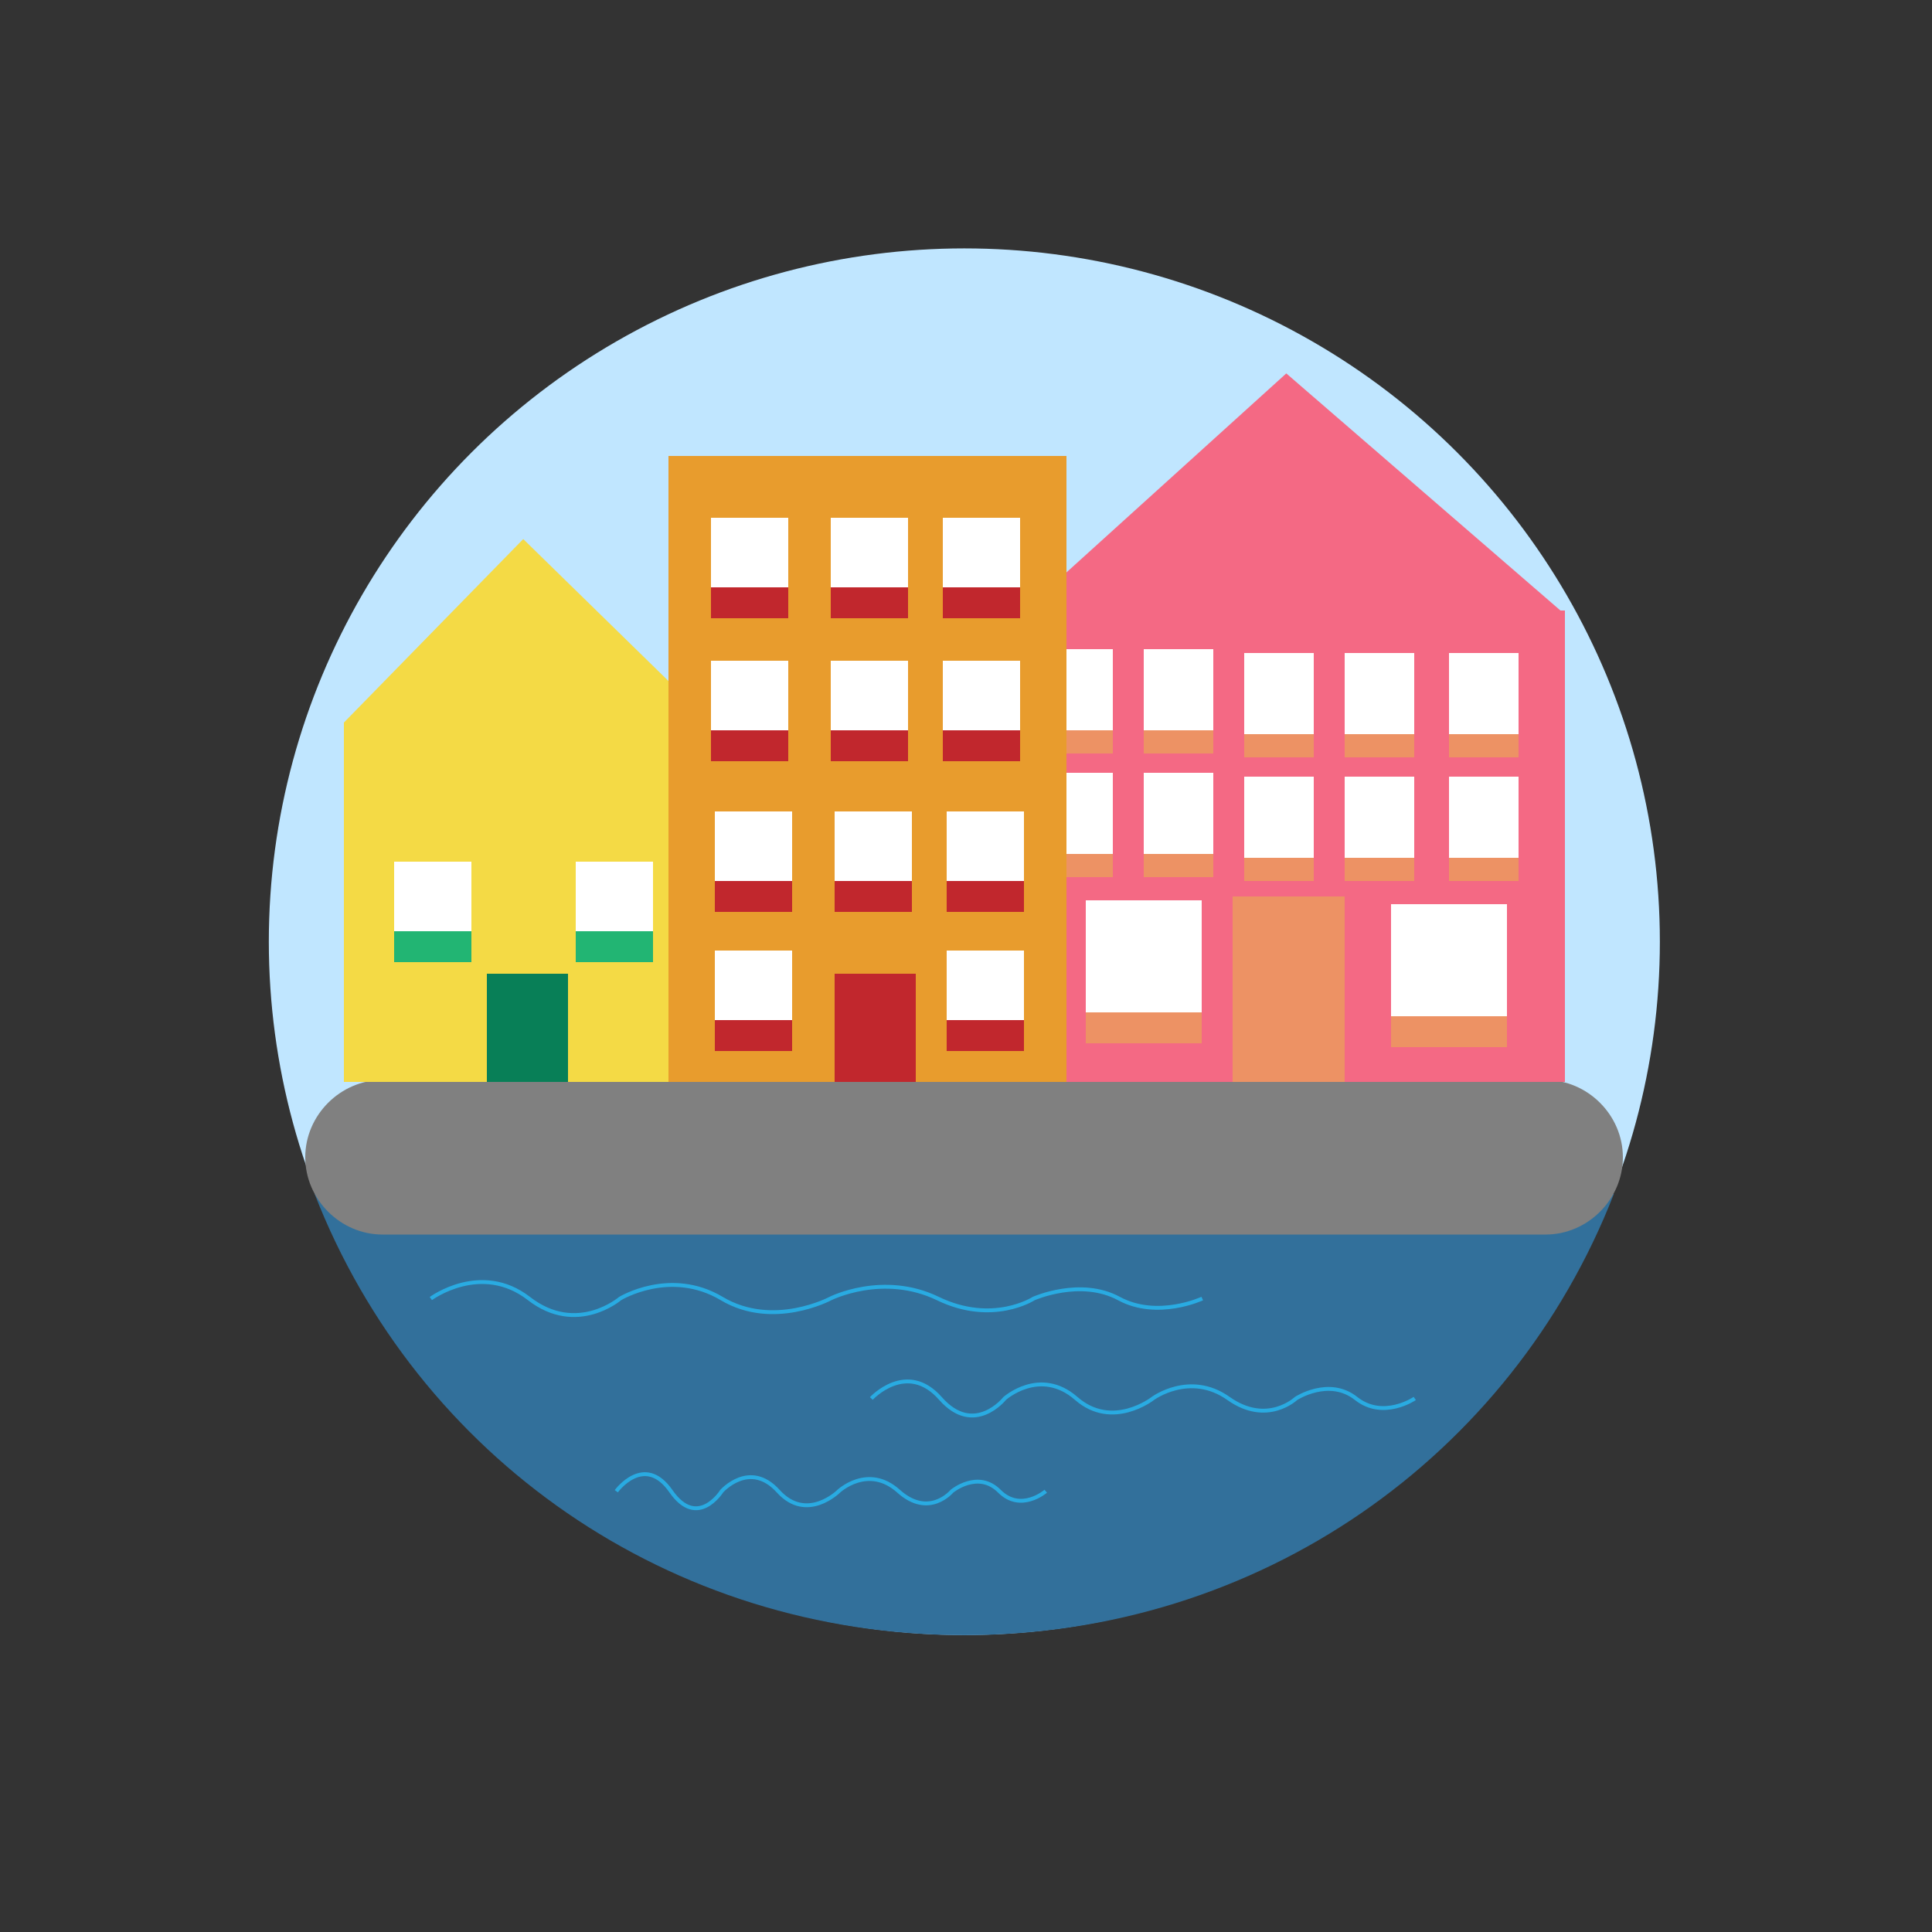 <?xml version="1.0" encoding="iso-8859-1"?>
<!-- Generator: Adobe Illustrator 17.1.0, SVG Export Plug-In . SVG Version: 6.00 Build 0)  -->
<!DOCTYPE svg PUBLIC "-//W3C//DTD SVG 1.1//EN" "http://www.w3.org/Graphics/SVG/1.1/DTD/svg11.dtd">
<svg version="1.1" id="Layer_1" xmlns="http://www.w3.org/2000/svg" xmlns:xlink="http://www.w3.org/1999/xlink" x="0px" y="0px"
	 viewBox="0 0 500 500" style="enable-background:new 0 0 500 500;" xml:space="preserve">
<rect x="0" y="0" width="500" height="500" fill="#333333" stroke="none"/>
<ellipse style="fill:#C0E6FF;" cx="249.571" cy="243.714" rx="180" ry="179.429"/>
<path style="fill:#32709B;" d="M249.548,423.172c76.333,0,141.613-46.172,168.116-114.172H81.432
	C107.935,377,173.215,423.172,249.548,423.172z"/>
<g>
	<g>
		<path style="fill:#808080;" d="M99,319.5c41.548,0,83.096,0,124.643,0c55.107,0,110.215,0,165.322,0c3.678,0,7.356,0,11.035,0
			c10.902,0,20-9.098,20-20s-9.098-20-20-20c-41.548,0-83.096,0-124.643,0c-55.107,0-110.215,0-165.322,0c-3.678,0-7.356,0-11.035,0
			c-10.902,0-20,9.098-20,20S88.098,319.5,99,319.5L99,319.5z"/>
	</g>
</g>
<g>
	<g>
		<rect x="89" y="187" style="fill:#F4DA45;" width="95" height="93"/>
		<polygon style="fill:#F4DA45;" points="89,187 135.416,139.512 184,187 		"/>
	</g>
	<rect x="126" y="252" style="fill:#087F57;" width="21" height="28"/>
	<g>
		<rect x="102" y="223" style="fill:#FFFFFF;" width="20" height="26"/>
		<rect x="102" y="241" style="fill:#22B573;" width="20" height="8"/>
	</g>
	<g>
		<rect x="149" y="223" style="fill:#FFFFFF;" width="20" height="26"/>
		<rect x="149" y="241" style="fill:#22B573;" width="20" height="8"/>
	</g>
</g>
<rect x="264" y="158" style="fill:#F46984;" width="141" height="122"/>
<polygon style="fill:#F46984;" points="264,159 332.891,96.639 405,159 "/>
<rect x="319" y="232" style="fill:#ED9264;" width="29" height="48"/>
<g>
	<rect x="375" y="169" style="fill:#FFFFFF;" width="18" height="26"/>
	<rect x="375" y="190" style="fill:#ED9264;" width="18" height="6"/>
</g>
<g>
	<rect x="348" y="169" style="fill:#FFFFFF;" width="18" height="26"/>
	<rect x="348" y="190" style="fill:#ED9264;" width="18" height="6"/>
</g>
<g>
	<rect x="322" y="169" style="fill:#FFFFFF;" width="18" height="26"/>
	<rect x="322" y="190" style="fill:#ED9264;" width="18" height="6"/>
</g>
<g>
	<rect x="296" y="168" style="fill:#FFFFFF;" width="18" height="26"/>
	<rect x="296" y="189" style="fill:#ED9264;" width="18" height="6"/>
</g>
<g>
	<rect x="270" y="168" style="fill:#FFFFFF;" width="18" height="26"/>
	<rect x="270" y="189" style="fill:#ED9264;" width="18" height="6"/>
</g>
<g>
	<rect x="375" y="201" style="fill:#FFFFFF;" width="18" height="26"/>
	<rect x="375" y="222" style="fill:#ED9264;" width="18" height="6"/>
</g>
<g>
	<rect x="348" y="201" style="fill:#FFFFFF;" width="18" height="26"/>
	<rect x="348" y="222" style="fill:#ED9264;" width="18" height="6"/>
</g>
<g>
	<rect x="322" y="201" style="fill:#FFFFFF;" width="18" height="26"/>
	<rect x="322" y="222" style="fill:#ED9264;" width="18" height="6"/>
</g>
<g>
	<rect x="296" y="200" style="fill:#FFFFFF;" width="18" height="26"/>
	<rect x="296" y="221" style="fill:#ED9264;" width="18" height="6"/>
</g>
<g>
	<rect x="270" y="200" style="fill:#FFFFFF;" width="18" height="26"/>
	<rect x="270" y="221" style="fill:#ED9264;" width="18" height="6"/>
</g>
<g>
	<rect x="281" y="233" style="fill:#FFFFFF;" width="30" height="36"/>
	<rect x="281" y="262" style="fill:#ED9264;" width="30" height="8"/>
</g>
<g>
	<rect x="360" y="234" style="fill:#FFFFFF;" width="30" height="36"/>
	<rect x="360" y="263" style="fill:#ED9264;" width="30" height="8"/>
</g>
<g>
	<rect x="173" y="118" style="fill:#E89C2D;" width="103" height="162"/>
	<g>
		<rect x="215" y="134" style="fill:#FFFFFF;" width="20" height="26"/>
		<rect x="215" y="152" style="fill:#C1272D;" width="20" height="8"/>
	</g>
	<g>
		<rect x="184" y="134" style="fill:#FFFFFF;" width="20" height="26"/>
		<rect x="184" y="152" style="fill:#C1272D;" width="20" height="8"/>
	</g>
	<g>
		<rect x="244" y="134" style="fill:#FFFFFF;" width="20" height="26"/>
		<rect x="244" y="152" style="fill:#C1272D;" width="20" height="8"/>
	</g>
	<g>
		<rect x="215" y="171" style="fill:#FFFFFF;" width="20" height="26"/>
		<rect x="215" y="189" style="fill:#C1272D;" width="20" height="8"/>
	</g>
	<g>
		<rect x="184" y="171" style="fill:#FFFFFF;" width="20" height="26"/>
		<rect x="184" y="189" style="fill:#C1272D;" width="20" height="8"/>
	</g>
	<g>
		<rect x="244" y="171" style="fill:#FFFFFF;" width="20" height="26"/>
		<rect x="244" y="189" style="fill:#C1272D;" width="20" height="8"/>
	</g>
	<g>
		<rect x="216" y="210" style="fill:#FFFFFF;" width="20" height="26"/>
		<rect x="216" y="228" style="fill:#C1272D;" width="20" height="8"/>
	</g>
	<g>
		<rect x="185" y="210" style="fill:#FFFFFF;" width="20" height="26"/>
		<rect x="185" y="228" style="fill:#C1272D;" width="20" height="8"/>
	</g>
	<g>
		<rect x="245" y="210" style="fill:#FFFFFF;" width="20" height="26"/>
		<rect x="245" y="228" style="fill:#C1272D;" width="20" height="8"/>
	</g>
	<rect x="216" y="252" style="fill:#C1272D;" width="21" height="28"/>
	<g>
		<rect x="185" y="246" style="fill:#FFFFFF;" width="20" height="26"/>
		<rect x="185" y="264" style="fill:#C1272D;" width="20" height="8"/>
	</g>
	<g>
		<rect x="245" y="246" style="fill:#FFFFFF;" width="20" height="26"/>
		<rect x="245" y="264" style="fill:#C1272D;" width="20" height="8"/>
	</g>
</g>
<path style="fill:none;stroke:#29ABE2;stroke-miterlimit:10;" d="M111.5,336.065c0,0,13.001-9.616,25.398,0
	c12.397,9.616,23.584,0,23.584,0s13.001-7.929,26.305,0c13.304,7.929,28.119,0,28.119,0s13.606-6.874,27.817,0
	c14.211,6.874,24.793,0,24.793,0s12.094-5.397,22.072,0c9.978,5.397,21.554,0,21.554,0"/>
<path style="fill:none;stroke:#29ABE2;stroke-miterlimit:10;" d="M225.5,361.926c0,0,9.159-9.928,17.892,0
	c8.733,9.928,16.614,0,16.614,0s9.159-8.185,18.531,0c9.372,8.185,19.809,0,19.809,0s9.585-7.096,19.596,0
	c10.011,7.096,17.466,0,17.466,0s8.52-5.572,15.549,0c7.029,5.572,15.184,0,15.184,0"/>
<path style="fill:none;stroke:#29ABE2;stroke-miterlimit:10;" d="M159.5,385.926c0,0,7.238-9.928,14.139,0
	c6.901,9.928,13.129,0,13.129,0s7.238-8.185,14.644,0c7.406,8.185,15.654,0,15.654,0s7.575-7.096,15.486,0
	c7.911,7.096,13.803,0,13.803,0s6.733-5.572,12.288,0c5.555,5.572,11.999,0,11.999,0"/>
</svg>
